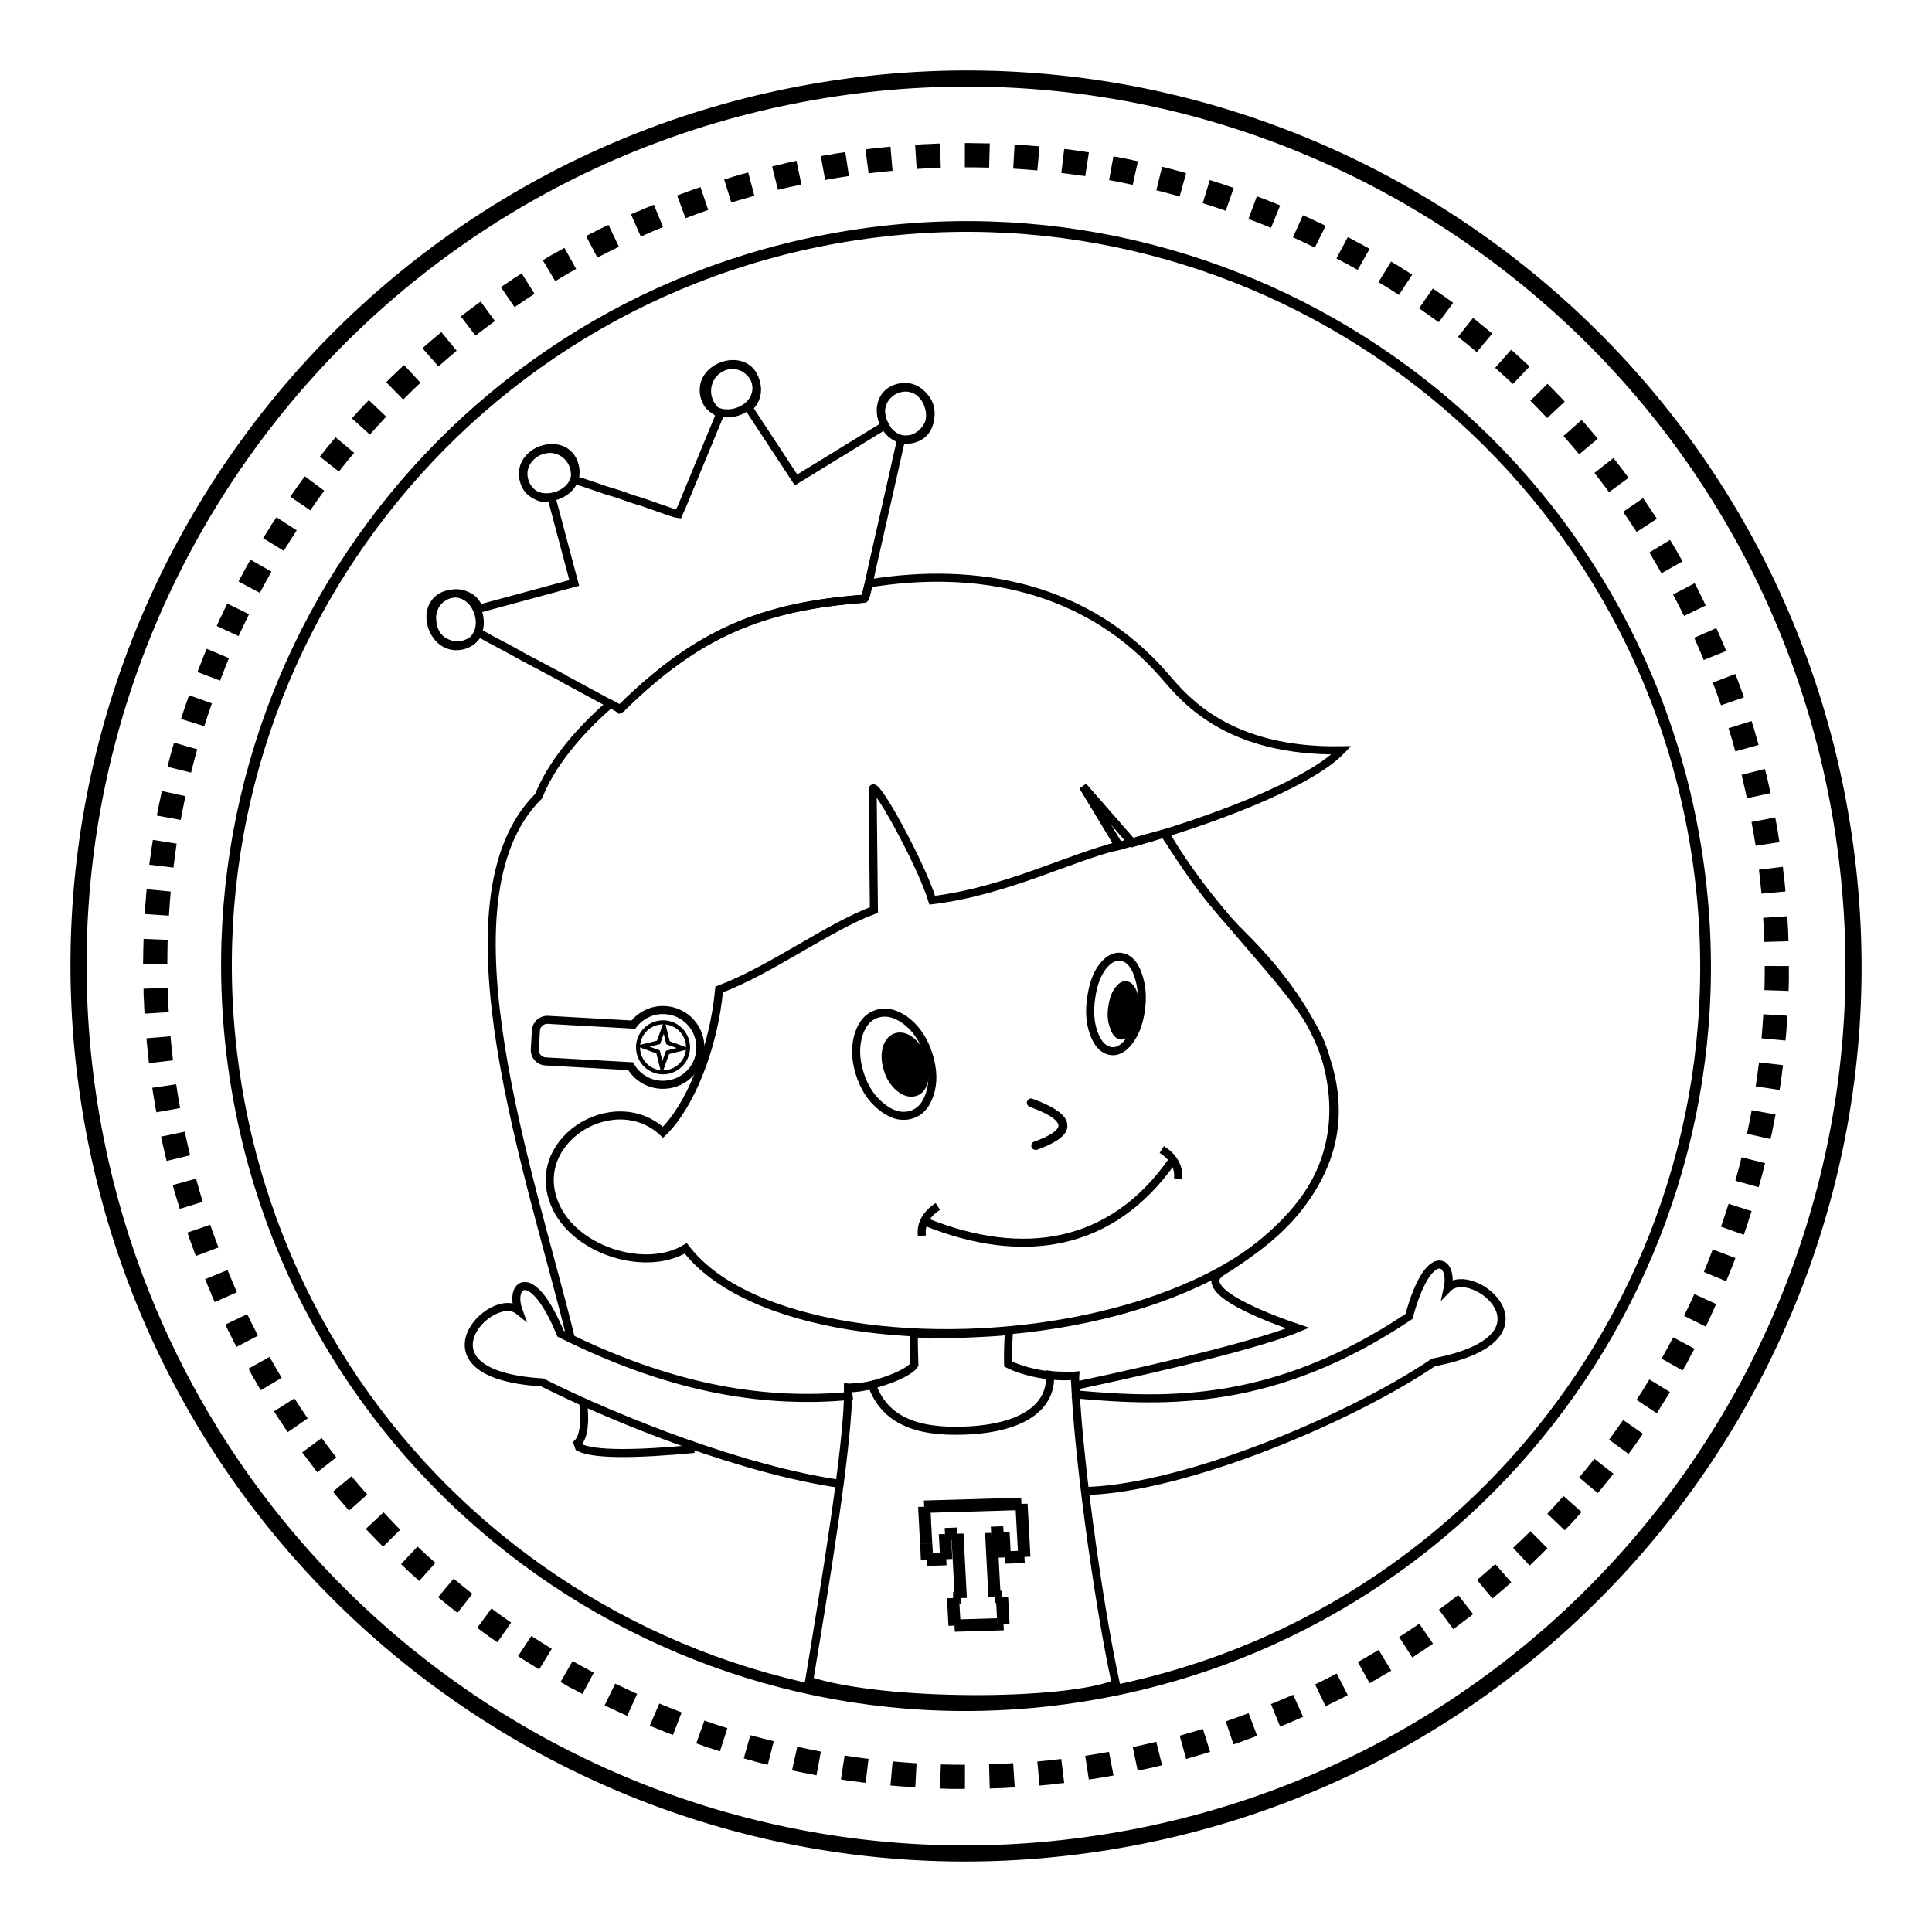 <?xml version="1.0" encoding="utf-8"?>
<!-- Generator: Adobe Illustrator 23.0.1, SVG Export Plug-In . SVG Version: 6.00 Build 0)  -->
<svg version="1.1" xmlns="http://www.w3.org/2000/svg" xmlns:xlink="http://www.w3.org/1999/xlink" x="0px" y="0px"
	 viewBox="0 0 360 360" style="enable-background:new 0 0 360 360;" xml:space="preserve">
<style type="text/css">
	.st0{fill:#BCE0E0;}
	.st1{fill:#333333;stroke:#333333;stroke-width:3;stroke-miterlimit:10;}
	.st2{fill:none;stroke:#333333;stroke-width:7.841;stroke-miterlimit:10;}
	.st3{fill-rule:evenodd;clip-rule:evenodd;fill:#333333;stroke:#333333;stroke-miterlimit:10;}
	.st4{fill:none;stroke:#333333;stroke-width:4.682;stroke-miterlimit:10;}
	.st5{fill:none;stroke:#333333;stroke-width:2.436;stroke-miterlimit:10;}
	.st6{fill:#333333;stroke:#333333;stroke-miterlimit:10;}
	.st7{fill:#333333;stroke:#333333;stroke-width:2.436;stroke-miterlimit:10;}
	.st8{stroke:#333333;stroke-miterlimit:10;}
	.st9{fill:none;stroke:#333333;stroke-width:4;stroke-linecap:round;stroke-miterlimit:10;}
	.st10{fill:#FFFFFF;}
	.st11{fill:none;stroke:#FFFFFF;stroke-width:9;stroke-miterlimit:10;}
	.st12{fill-rule:evenodd;clip-rule:evenodd;fill:#FFFFFF;}
	.st13{fill:none;stroke:#FFFFFF;stroke-width:6;stroke-miterlimit:10;}
	.st14{fill:none;stroke:#FFFFFF;stroke-width:5;stroke-miterlimit:10;}
	.st15{fill:none;stroke:#FFFFFF;stroke-width:4;stroke-miterlimit:10;}
	.st16{fill:#A4DBDD;}
	.st17{fill:#837A5C;}
	.st18{fill:none;stroke:#837A5C;stroke-width:7;stroke-miterlimit:10;}
	.st19{fill-rule:evenodd;clip-rule:evenodd;fill:#837A5C;}
	.st20{fill:none;stroke:#837A5C;stroke-width:4;stroke-miterlimit:10;}
	.st21{fill:none;stroke:#837A5C;stroke-width:2.4;stroke-miterlimit:10;}
	.st22{fill-rule:evenodd;clip-rule:evenodd;fill:#BCE0E0;}
	.st23{fill:none;stroke:#FFFFFF;stroke-width:3;stroke-miterlimit:10;}
	.st24{fill:none;stroke:#FFFFFF;stroke-width:2;stroke-miterlimit:10;}
	.st25{fill:none;stroke:#FFFFFF;stroke-width:1.5;stroke-miterlimit:10;}
	.st26{fill:none;stroke:#FFFFFF;stroke-width:0.75;stroke-miterlimit:10;}
	.st27{fill:none;stroke:#000000;stroke-width:4;stroke-miterlimit:10;}
	.st28{fill-rule:evenodd;clip-rule:evenodd;}
	.st29{fill:none;stroke:#000000;stroke-width:2.7;stroke-miterlimit:10;}
	.st30{fill:none;stroke:#000000;stroke-width:2;stroke-miterlimit:10;}
	.st31{fill:none;stroke:#000000;stroke-width:0.75;stroke-miterlimit:10;}
	.st32{fill:none;stroke:#837A5C;stroke-width:3;stroke-miterlimit:10;}
	.st33{fill:none;stroke:#837A5C;stroke-width:2;stroke-miterlimit:10;}
	.st34{fill:none;stroke:#837A5C;stroke-width:1.5;stroke-miterlimit:10;}
	.st35{fill:none;stroke:#837A5C;stroke-width:0.75;stroke-miterlimit:10;}
	.st36{display:none;}
	.st37{display:inline;}
	.st38{fill:none;stroke:#837A5C;stroke-width:5;stroke-miterlimit:10;}
	.st39{fill:none;stroke:#837A5C;stroke-width:0.7;stroke-miterlimit:10;}
	.st40{fill:#333333;stroke:#333333;stroke-width:0.5;stroke-miterlimit:10;}
	.st41{fill:none;stroke:#333333;stroke-width:2;stroke-miterlimit:10;}
	.st42{fill-rule:evenodd;clip-rule:evenodd;fill:#333333;}
	.st43{fill:none;stroke:#333333;stroke-width:0.75;stroke-miterlimit:10;}
	.st44{fill:none;stroke:#333333;stroke-width:0.7;stroke-miterlimit:10;}
	.st45{fill:#333333;}
	.st46{fill:none;stroke:#333333;stroke-width:0.6;stroke-miterlimit:10;}
	.st47{fill:#C7DDDC;}
	.st48{fill:none;stroke:#FFFFFF;stroke-width:0.1;stroke-miterlimit:10;}
	.st49{fill:none;stroke:#FFFFFF;stroke-width:0.08;stroke-miterlimit:10;}
	.st50{fill:#FAFFFF;}
	.st51{fill:#333333;stroke:#FFFFFF;stroke-width:0.08;stroke-miterlimit:10;}
	.st52{fill:none;stroke:#FFFFFF;stroke-width:0.08;stroke-linecap:round;stroke-miterlimit:10;}
	.st53{fill:#7ED7D5;}
	.st54{fill:none;stroke:#7ED7D5;stroke-width:0.5;stroke-miterlimit:10;}
	.st55{fill-rule:evenodd;clip-rule:evenodd;fill:#7ED7D5;}
	.st56{fill:none;stroke:#7ED7D5;stroke-width:0.25;stroke-miterlimit:10;}
	.st57{fill:none;stroke:#7ED7D5;stroke-width:0.2;stroke-miterlimit:10;}
	.st58{fill:none;stroke:#7ED7D5;stroke-width:0.1;stroke-miterlimit:10;}
	.st59{fill:none;stroke:#7ED7D5;stroke-width:0.2;stroke-linecap:round;stroke-miterlimit:10;}
	.st60{fill:#47C2C0;}
	.st61{fill:none;stroke:#FFFFFF;stroke-width:0.5;stroke-miterlimit:10;}
	.st62{fill:none;stroke:#FFFFFF;stroke-width:0.25;stroke-miterlimit:10;}
	.st63{fill:none;stroke:#FFFFFF;stroke-width:0.2;stroke-miterlimit:10;}
	.st64{fill:none;stroke:#FFFFFF;stroke-width:0.2;stroke-linecap:round;stroke-miterlimit:10;}
	.st65{fill:none;stroke:#FFFFFF;stroke-width:0.6;stroke-miterlimit:10;}
	.st66{fill:none;stroke:#FFFFFF;stroke-width:0.3;stroke-miterlimit:10;}
	.st67{fill:none;stroke:#FFFFFF;stroke-width:0.07;stroke-miterlimit:10;}
	.st68{fill:#BCE0E0;stroke:#FFFFFF;stroke-width:0.09;stroke-miterlimit:10;}
	.st69{fill:none;stroke:#FFFFFF;stroke-width:0.3;stroke-linecap:round;stroke-miterlimit:10;}
	.st70{fill:none;stroke:#837A5C;stroke-width:0.6;stroke-miterlimit:10;}
	.st71{fill:none;stroke:#837A5C;stroke-width:0.3;stroke-miterlimit:10;}
	.st72{fill:none;stroke:#837A5C;stroke-width:0.07;stroke-miterlimit:10;}
	.st73{fill:#837A5C;stroke:#837A5C;stroke-width:0.09;stroke-miterlimit:10;}
	.st74{fill:none;stroke:#837A5C;stroke-width:0.2;stroke-miterlimit:10;}
	.st75{fill:none;stroke:#837A5C;stroke-width:0.3;stroke-linecap:round;stroke-miterlimit:10;}
	.st76{fill:none;stroke:#837A5C;stroke-width:2.5;stroke-miterlimit:10;}
	.st77{fill:none;stroke:#837A5C;stroke-miterlimit:10;}
	.st78{fill:none;stroke:#837A5C;stroke-width:1.5;stroke-linecap:round;stroke-miterlimit:10;}
	.st79{fill:#FFFFFF;stroke:#FFFFFF;stroke-width:0.75;stroke-miterlimit:10;}
	.st80{fill:none;stroke:#FFFFFF;stroke-width:2.5;stroke-miterlimit:10;}
	.st81{fill:#FFFFFF;stroke:#FFFFFF;stroke-width:0.5;stroke-miterlimit:10;}
	.st82{fill:none;stroke:#000000;stroke-width:3;stroke-miterlimit:10;}
	.st83{fill:none;stroke:#000000;stroke-width:1.5;stroke-miterlimit:10;}
	.st84{fill:#837A5C;stroke:#837A5C;stroke-miterlimit:10;}
	.st85{stroke:#000000;stroke-width:0.9;stroke-miterlimit:10;}
	.st86{fill:none;stroke:#000000;stroke-width:1.8;stroke-linecap:round;stroke-miterlimit:10;}
	.st87{fill:#837A5C;stroke:#837A5C;stroke-width:0.9;stroke-miterlimit:10;}
	.st88{fill:none;stroke:#837A5C;stroke-width:1.8;stroke-linecap:round;stroke-miterlimit:10;}
	.st89{fill:#837A5C;stroke:#837A5C;stroke-width:2;stroke-miterlimit:10;}
	.st90{fill:none;stroke:#837A5C;stroke-width:1.1;stroke-miterlimit:10;}
	.st91{fill:none;stroke:#837A5C;stroke-width:0.5;stroke-miterlimit:10;}
	.st92{fill:#837A5C;stroke:#837A5C;stroke-width:0.5;stroke-miterlimit:10;}
	.st93{fill:#A2DEDF;}
	.st94{fill:none;stroke:#A2DEDF;stroke-width:0.5;stroke-miterlimit:10;}
	.st95{fill-rule:evenodd;clip-rule:evenodd;fill:#A2DEDF;}
	.st96{fill:none;stroke:#A2DEDF;stroke-width:0.1;stroke-miterlimit:10;}
	.st97{fill:#80B8C8;}
	.st98{fill:#FFFFFF;stroke:#FFFFFF;stroke-width:3;stroke-miterlimit:10;}
	.st99{display:inline;fill:none;stroke:#FFFFFF;stroke-width:7.841;stroke-miterlimit:10;}
	.st100{display:inline;fill-rule:evenodd;clip-rule:evenodd;fill:#FFFFFF;stroke:#FFFFFF;stroke-miterlimit:10;}
	.st101{display:inline;fill:none;stroke:#FFFFFF;stroke-width:4.682;stroke-miterlimit:10;}
	.st102{display:inline;fill:none;stroke:#FFFFFF;stroke-width:2.436;stroke-miterlimit:10;}
	.st103{display:inline;fill:#FFFFFF;stroke:#FFFFFF;stroke-miterlimit:10;}
	.st104{display:inline;stroke:#FFFFFF;stroke-width:2.436;stroke-miterlimit:10;}
	.st105{display:inline;fill:#FFFFFF;stroke:#FFFFFF;stroke-width:2.436;stroke-miterlimit:10;}
	.st106{display:inline;fill:none;stroke:#FFFFFF;stroke-width:4;stroke-linecap:round;stroke-miterlimit:10;}
</style>
<g id="Layer_1">
	<g>
		<g>
			<path class="st82" d="M155.75,16.44C65.41,29.85,3.05,113.93,16.44,204.27c13.42,90.34,97.49,152.7,187.84,139.28
				c90.34-13.39,152.7-97.49,139.28-187.81C330.17,65.41,246.06,3.05,155.75,16.44L155.75,16.44z"/>
			<g>
				<path class="st28" d="M152.94,29.09l0.65-0.12l0.98-0.15l0.98-0.18l0.98-0.15l0.98-0.15l0.68,4.46
					c-1.51,0.21-2.98,0.47-4.43,0.74L152.94,29.09z"/>
				<path class="st28" d="M143.87,31.01l0.15-0.03l0.95-0.24l0.95-0.21l0.95-0.24l0.98-0.21l0.56-0.12l0.92,4.43
					c-1.48,0.3-2.93,0.62-4.37,0.98L143.87,31.01z"/>
				<path class="st28" d="M134.94,33.43l0.65-0.18l0.92-0.3l0.95-0.27l0.92-0.27l0.95-0.24l0.09-0.03l1.15,4.34
					c-1.45,0.41-2.9,0.83-4.31,1.24L134.94,33.43z"/>
				<path class="st28" d="M126.17,36.42l0.35-0.12l0.89-0.33l0.89-0.33l0.92-0.33l0.89-0.3l0.41-0.15l1.45,4.26
					c-1.42,0.5-2.84,1-4.23,1.54L126.17,36.42z"/>
				<path class="st28" d="M117.57,39.93l0.15-0.06l0.86-0.38l0.89-0.35l0.86-0.38l0.89-0.35l0.62-0.27l1.71,4.17
					c-1.39,0.56-2.78,1.15-4.14,1.77L117.57,39.93z"/>
				<path class="st28" d="M109.2,43.98L109.2,43.98l0.86-0.44l0.83-0.41l0.83-0.44l0.86-0.41l0.8-0.38l1.95,4.08
					c-1.36,0.65-2.69,1.33-4.02,2.01L109.2,43.98z"/>
				<path class="st28" d="M101.14,48.5l0.71-0.44l0.8-0.47l0.83-0.47l0.8-0.44l0.83-0.47l0.06-0.03l2.19,3.93
					c-1.33,0.74-2.63,1.51-3.9,2.28L101.14,48.5z"/>
				<path class="st28" d="M93.33,53.5l0.65-0.44l0.77-0.5l0.77-0.53l0.77-0.5l0.8-0.5l0.12-0.09l2.39,3.81
					c-1.24,0.8-2.48,1.65-3.72,2.48L93.33,53.5z"/>
				<path class="st28" d="M85.86,58.96l0.59-0.44l0.74-0.56l0.74-0.56l0.74-0.56l0.77-0.56l0.12-0.09l2.66,3.63
					c-1.21,0.89-2.42,1.8-3.61,2.72L85.86,58.96z"/>
				<path class="st28" d="M78.73,64.9l0.56-0.53l0.71-0.59l0.71-0.62l0.71-0.59l0.71-0.59l0.12-0.09l2.84,3.46
					c-1.15,0.98-2.28,1.95-3.4,2.93L78.73,64.9z"/>
				<path class="st28" d="M71.97,71.23l0.56-0.59l0.68-0.65l0.65-0.62l0.68-0.65l0.65-0.62l0.09-0.09l3.07,3.31
					c-1.09,1.03-2.16,2.07-3.22,3.13L71.97,71.23z"/>
				<path class="st28" d="M65.58,77.97l0.59-0.68l0.62-0.68l0.62-0.68l0.62-0.65l0.65-0.68l0.03-0.06l3.25,3.1
					c-1.03,1.09-2.04,2.22-3.04,3.34L65.58,77.97z"/>
				<path class="st28" d="M59.61,85.09l0.03-0.06l0.59-0.71l0.56-0.74l0.59-0.71l0.59-0.71l0.56-0.68l3.46,2.9
					c-0.98,1.15-1.92,2.31-2.84,3.49L59.61,85.09z"/>
				<path class="st28" d="M54.09,92.54l0.09-0.12l0.53-0.77l0.53-0.74l0.53-0.74l0.53-0.74l0.5-0.68l3.61,2.69
					c-0.89,1.21-1.74,2.42-2.6,3.66L54.09,92.54z"/>
				<path class="st28" d="M49.03,100.28l0.12-0.18l0.47-0.77l0.5-0.77l0.47-0.8L51.1,97l0.41-0.62l3.78,2.45
					c-0.83,1.27-1.63,2.54-2.42,3.81L49.03,100.28z"/>
				<path class="st28" d="M44.45,108.35l0.12-0.24l0.44-0.8l0.44-0.83l0.44-0.8l0.44-0.8l0.35-0.59l3.9,2.22
					c-0.74,1.3-1.45,2.63-2.16,3.96L44.45,108.35z"/>
				<path class="st28" d="M40.38,116.65l0.12-0.27l0.38-0.86l0.41-0.83l0.38-0.83l0.41-0.83l0.27-0.56l4.05,1.98
					c-0.68,1.36-1.3,2.72-1.95,4.08L40.38,116.65z"/>
				<path class="st28" d="M36.8,125.22l0.12-0.33l0.33-0.86l0.35-0.86l0.33-0.86l0.35-0.86l0.24-0.56l4.14,1.74
					c-0.56,1.39-1.12,2.78-1.65,4.2L36.8,125.22z"/>
				<path class="st28" d="M33.73,133.97l0.12-0.33l0.27-0.89l0.3-0.89l0.3-0.86l0.3-0.89l0.21-0.56l4.26,1.51
					c-0.5,1.42-0.98,2.84-1.42,4.26L33.73,133.97z"/>
				<path class="st28" d="M31.21,142.89l0.06-0.3l0.24-0.89l0.24-0.92l0.24-0.89l0.27-0.92l0.15-0.59l4.34,1.24
					c-0.41,1.45-0.8,2.9-1.15,4.34L31.21,142.89z"/>
				<path class="st28" d="M29.23,151.97l0.03-0.21l0.18-0.92l0.18-0.92l0.21-0.92l0.18-0.92l0.15-0.68l4.4,0.95
					c-0.3,1.48-0.62,2.96-0.89,4.43L29.23,151.97z"/>
				<path class="st28" d="M27.82,161.13v-0.06l0.12-0.92l0.15-0.95l0.12-0.95l0.15-0.92l0.12-0.83l4.43,0.71
					c-0.21,1.48-0.41,2.96-0.59,4.46L27.82,161.13z"/>
				<path class="st28" d="M26.96,170.32l0.06-0.74l0.06-0.95l0.09-0.95l0.06-0.95l0.09-0.95v-0.09l4.49,0.44
					c-0.12,1.48-0.24,2.98-0.33,4.49L26.96,170.32z"/>
				<path class="st28" d="M26.66,179.6v-0.44l0.03-0.95v-0.98l0.03-0.95l0.03-0.98v-0.35l4.49,0.18c-0.03,1.48-0.06,2.98-0.06,4.49
					L26.66,179.6z"/>
				<path class="st28" d="M26.93,188.88v-0.03l-0.06-0.98l-0.03-0.98l-0.06-0.98l-0.03-0.98v-0.71l4.49-0.12
					c0.03,1.51,0.12,3.01,0.21,4.49L26.93,188.88z"/>
				<path class="st28" d="M27.76,198.1l-0.06-0.5l-0.09-0.98l-0.12-0.98l-0.09-0.98l-0.09-0.98l-0.03-0.21l4.49-0.38
					c0.12,1.51,0.3,2.98,0.47,4.49L27.76,198.1z"/>
				<path class="st28" d="M29.15,207.26l-0.18-0.86l-0.15-0.98l-0.18-0.98l-0.15-0.98l-0.12-0.77l4.46-0.65
					c0.21,1.48,0.47,2.96,0.74,4.43L29.15,207.26z"/>
				<path class="st28" d="M31.04,216.33l-0.06-0.33l-0.24-0.95l-0.21-0.95l-0.24-0.98l-0.21-0.95l-0.06-0.38l4.4-0.92
					c0.33,1.48,0.65,2.93,1,4.4L31.04,216.33z"/>
				<path class="st28" d="M33.49,225.26l-0.24-0.83l-0.3-0.95l-0.27-0.92l-0.27-0.92l-0.21-0.83l4.34-1.18
					c0.38,1.45,0.8,2.9,1.24,4.31L33.49,225.26z"/>
				<path class="st28" d="M36.5,234.03l-0.21-0.53l-0.33-0.89l-0.33-0.92l-0.33-0.89l-0.3-0.92l-0.09-0.21l4.26-1.45
					c0.5,1.42,1,2.84,1.54,4.23L36.5,234.03z"/>
				<path class="st28" d="M40.02,242.63l-0.15-0.33l-0.38-0.86l-0.35-0.89l-0.38-0.86l-0.35-0.89l-0.21-0.44l4.2-1.71
					c0.56,1.39,1.15,2.78,1.74,4.14L40.02,242.63z"/>
				<path class="st28" d="M44.07,250.97l-0.09-0.18l-0.44-0.83l-0.41-0.83l-0.44-0.86l-0.41-0.83l-0.3-0.62l4.08-1.95
					c0.65,1.36,1.33,2.69,2.01,4.02L44.07,250.97z"/>
				<path class="st28" d="M48.59,259.06l-0.03-0.09l-0.5-0.8l-0.47-0.83l-0.47-0.8l-0.44-0.8l-0.38-0.71l3.93-2.19
					c0.74,1.3,1.48,2.6,2.25,3.9L48.59,259.06z"/>
				<path class="st28" d="M53.61,266.87l-0.03-0.06l-0.53-0.77l-0.5-0.77l-0.53-0.77l-0.5-0.8l-0.47-0.71l3.81-2.42
					c0.8,1.27,1.63,2.51,2.48,3.72L53.61,266.87z"/>
				<path class="st28" d="M59.11,274.34l-0.03-0.06l-0.56-0.74l-0.56-0.74l-0.56-0.74l-0.56-0.74l-0.53-0.68l3.63-2.69
					c0.89,1.21,1.8,2.42,2.72,3.61L59.11,274.34z"/>
				<path class="st28" d="M65.05,281.47l-0.06-0.06l-0.62-0.71l-0.59-0.68l-0.62-0.71l-0.59-0.71l-0.53-0.65l3.46-2.87
					c0.95,1.15,1.92,2.28,2.93,3.4L65.05,281.47z"/>
				<path class="st28" d="M71.38,288.2l-0.09-0.09l-0.65-0.65l-0.65-0.65l-0.62-0.68l-0.65-0.65l-0.56-0.59l3.31-3.1
					c1,1.09,2.07,2.19,3.1,3.25L71.38,288.2z"/>
				<path class="st28" d="M78.11,294.59L78,294.44l-0.71-0.59l-0.68-0.62l-0.68-0.62l-0.65-0.65l-0.56-0.5l3.07-3.28
					c1.09,1.03,2.22,2.04,3.34,3.04L78.11,294.59z"/>
				<path class="st28" d="M85.24,300.53l-0.21-0.18l-0.71-0.56l-0.74-0.59l-0.71-0.56l-0.71-0.59l-0.53-0.44l2.9-3.46
					c1.15,0.98,2.33,1.92,3.49,2.84L85.24,300.53z"/>
				<path class="st28" d="M92.68,306.02l-0.27-0.18l-0.77-0.53l-0.74-0.53l-0.74-0.53l-0.74-0.56l-0.5-0.35l2.66-3.63
					c1.21,0.92,2.45,1.77,3.66,2.63L92.68,306.02z"/>
				<path class="st28" d="M100.46,311.08l-0.35-0.21l-0.77-0.5l-0.77-0.47l-0.8-0.5L97,308.92l-0.47-0.33l2.48-3.75
					c1.24,0.8,2.51,1.6,3.81,2.39L100.46,311.08z"/>
				<path class="st28" d="M108.52,315.66l-0.41-0.24l-0.8-0.44l-0.83-0.41l-0.8-0.44l-0.8-0.47l-0.44-0.24l2.25-3.9
					c1.3,0.74,2.63,1.45,3.96,2.16L108.52,315.66z"/>
				<path class="st28" d="M116.86,319.74l-0.47-0.24l-0.86-0.38l-0.83-0.38l-0.83-0.38l-0.83-0.41l-0.38-0.18l1.98-4.05
					c1.36,0.65,2.72,1.3,4.08,1.92L116.86,319.74z"/>
				<path class="st28" d="M125.4,323.28l-0.5-0.18l-0.86-0.33l-0.86-0.35l-0.86-0.35l-0.86-0.35l-0.38-0.15l1.77-4.14
					c1.36,0.56,2.78,1.12,4.17,1.65L125.4,323.28z"/>
				<path class="st28" d="M134.15,326.33l-0.5-0.15l-0.89-0.3l-0.89-0.27l-0.86-0.3l-0.89-0.33l-0.38-0.12l1.51-4.26
					c1.42,0.5,2.84,0.98,4.29,1.42L134.15,326.33z"/>
				<path class="st28" d="M143.07,328.84l-0.47-0.12l-0.89-0.21l-0.92-0.24l-0.89-0.27l-0.92-0.24l-0.38-0.12l1.21-4.31
					c1.45,0.38,2.9,0.77,4.37,1.12L143.07,328.84z"/>
				<path class="st28" d="M152.14,330.82l-0.38-0.09l-0.92-0.18l-0.92-0.18l-0.92-0.18l-0.92-0.21l-0.5-0.09l0.98-4.4
					c1.48,0.3,2.93,0.62,4.4,0.89L152.14,330.82z"/>
				<path class="st28" d="M161.3,332.21l-0.24-0.03l-0.92-0.12l-0.95-0.12l-0.95-0.12l-0.92-0.15l-0.62-0.09l0.68-4.46
					c1.48,0.24,2.98,0.44,4.46,0.62L161.3,332.21z"/>
				<path class="st28" d="M170.55,333.06h-0.03l-0.95-0.06l-0.95-0.09l-0.95-0.06l-0.95-0.09l-0.8-0.06l0.41-4.49
					c1.48,0.15,2.98,0.24,4.46,0.35L170.55,333.06z"/>
				<path class="st28" d="M179.8,333.33h-0.65h-0.95h-0.98l-0.95-0.03l-0.98-0.03h-0.15l0.18-4.49c1.48,0.03,2.98,0.06,4.49,0.06
					L179.8,333.33z"/>
				<path class="st28" d="M189.08,333.06h-0.24l-0.98,0.06l-0.98,0.06l-0.98,0.03l-0.98,0.03l-0.5,0.03l-0.12-4.52
					c1.51-0.03,2.98-0.12,4.49-0.21L189.08,333.06z"/>
				<path class="st28" d="M198.3,332.24l-0.71,0.06l-0.98,0.12l-0.98,0.12l-0.98,0.09l-0.95,0.09l-0.41-4.49
					c1.48-0.12,2.98-0.3,4.46-0.47L198.3,332.24z"/>
				<path class="st28" d="M207.49,330.85h-0.12l-0.98,0.18l-0.98,0.18l-0.98,0.15l-0.98,0.15l-0.56,0.09l-0.68-4.43
					c1.51-0.24,2.98-0.47,4.43-0.74L207.49,330.85z"/>
				<path class="st28" d="M216.54,328.93l-0.53,0.12l-0.95,0.24l-0.95,0.21l-0.98,0.21l-0.95,0.21l-0.18,0.06l-0.92-4.43
					c1.48-0.33,2.93-0.65,4.37-1L216.54,328.93z"/>
				<path class="st28" d="M225.49,326.44l-0.15,0.03l-0.92,0.3l-0.95,0.27l-0.92,0.27l-0.92,0.27l-0.62,0.18l-1.18-4.34
					c1.45-0.41,2.87-0.83,4.31-1.27L225.49,326.44z"/>
				<path class="st28" d="M234.24,323.43l-0.74,0.3l-0.89,0.33l-0.92,0.33l-0.89,0.33l-0.92,0.3l-0.03,0.03l-1.45-4.29
					c1.45-0.5,2.84-1,4.26-1.54L234.24,323.43z"/>
				<path class="st28" d="M242.81,319.91l-0.5,0.21l-0.86,0.38l-0.89,0.38l-0.86,0.38l-0.89,0.35l-0.27,0.12l-1.71-4.2
					c1.39-0.56,2.78-1.15,4.14-1.74L242.81,319.91z"/>
				<path class="st28" d="M251.14,315.86l-0.35,0.18l-0.83,0.44l-0.83,0.41l-0.86,0.41l-0.83,0.41l-0.44,0.21l-1.95-4.05
					c1.36-0.65,2.69-1.33,4.02-2.04L251.14,315.86z"/>
				<path class="st28" d="M259.24,311.31l-0.27,0.15l-0.8,0.47l-0.83,0.47l-0.8,0.47l-0.8,0.47l-0.53,0.3l-2.19-3.93
					c1.3-0.74,2.6-1.51,3.87-2.28L259.24,311.31z"/>
				<path class="st28" d="M267.01,306.26l-0.21,0.18l-0.77,0.5l-0.77,0.53l-0.77,0.5l-0.8,0.53l-0.53,0.35l-2.45-3.81
					c1.27-0.8,2.51-1.65,3.75-2.48L267.01,306.26z"/>
				<path class="st28" d="M274.49,300.76l-0.21,0.18l-0.74,0.56l-0.74,0.56l-0.74,0.56l-0.74,0.56l-0.53,0.38l-2.66-3.63
					c1.21-0.89,2.39-1.77,3.58-2.72L274.49,300.76z"/>
				<path class="st28" d="M281.61,294.85l-0.21,0.18l-0.71,0.62l-0.68,0.59l-0.71,0.59l-0.71,0.62l-0.5,0.41l-2.87-3.46
					c1.15-0.98,2.28-1.95,3.4-2.96L281.61,294.85z"/>
				<path class="st28" d="M288.35,288.5l-0.24,0.21l-0.65,0.65l-0.65,0.65l-0.68,0.65l-0.65,0.62l-0.44,0.44l-3.1-3.31
					c1.09-1,2.19-2.07,3.25-3.1L288.35,288.5z"/>
				<path class="st28" d="M294.7,281.73l-0.27,0.3l-0.59,0.68l-0.62,0.68l-0.62,0.68l-0.65,0.68l-0.38,0.41l-3.25-3.1
					c1.03-1.09,2.04-2.19,3.01-3.31L294.7,281.73z"/>
				<path class="st28" d="M300.64,274.61l-0.3,0.38l-0.56,0.71l-0.59,0.71l-0.56,0.71l-0.59,0.71l-0.33,0.38l-3.46-2.9
					c0.98-1.15,1.92-2.31,2.84-3.49L300.64,274.61z"/>
				<path class="st28" d="M306.14,267.16l-0.3,0.44l-0.53,0.74l-0.53,0.77l-0.53,0.74l-0.56,0.74l-0.24,0.33l-3.63-2.66
					c0.92-1.21,1.77-2.45,2.63-3.66L306.14,267.16z"/>
				<path class="st28" d="M311.17,259.39l-0.3,0.5l-0.5,0.8l-0.47,0.77l-0.5,0.77l-0.47,0.8l-0.21,0.3l-3.78-2.48
					c0.83-1.24,1.63-2.51,2.39-3.81L311.17,259.39z"/>
				<path class="st28" d="M315.75,251.32l-0.33,0.59l-0.44,0.8l-0.41,0.83l-0.44,0.8l-0.47,0.8l-0.12,0.24l-3.93-2.22
					c0.74-1.3,1.45-2.63,2.16-3.96L315.75,251.32z"/>
				<path class="st28" d="M319.79,242.99l-0.3,0.65l-0.38,0.83l-0.38,0.86l-0.38,0.83l-0.41,0.83l-0.09,0.21l-4.05-2.01
					c0.65-1.33,1.3-2.69,1.92-4.05L319.79,242.99z"/>
				<path class="st28" d="M323.37,234.42l-0.27,0.71l-0.33,0.86l-0.35,0.86l-0.35,0.86l-0.35,0.86l-0.06,0.18l-4.17-1.74
					c0.59-1.39,1.12-2.78,1.65-4.2L323.37,234.42z"/>
				<path class="st28" d="M326.38,225.67l-0.21,0.68l-0.3,0.89l-0.27,0.89l-0.3,0.89L325,229.9l-0.06,0.18l-4.26-1.51
					c0.5-1.42,0.98-2.84,1.42-4.26L326.38,225.67z"/>
				<path class="st28" d="M328.9,216.74l-0.18,0.65l-0.21,0.92l-0.24,0.89l-0.27,0.92l-0.24,0.89l-0.06,0.21l-4.34-1.21
					c0.41-1.45,0.8-2.9,1.15-4.37L328.9,216.74z"/>
				<path class="st28" d="M330.85,207.67l-0.12,0.59l-0.18,0.92l-0.18,0.92l-0.18,0.92l-0.21,0.92l-0.06,0.3l-4.4-0.98
					c0.33-1.48,0.62-2.93,0.89-4.4L330.85,207.67z"/>
				<path class="st28" d="M332.24,198.48l-0.06,0.44l-0.12,0.95l-0.12,0.95l-0.12,0.92l-0.15,0.95l-0.06,0.41l-4.46-0.68
					c0.24-1.48,0.41-2.98,0.62-4.46L332.24,198.48z"/>
				<path class="st28" d="M333.06,189.26v0.21l-0.06,0.95l-0.09,0.98l-0.06,0.95l-0.09,0.95l-0.06,0.59l-4.46-0.41
					c0.12-1.48,0.24-2.98,0.33-4.49L333.06,189.26z"/>
				<path class="st28" d="M333.33,180.01v0.86v0.95v0.98l-0.03,0.95l-0.03,0.89l-4.49-0.15c0.03-1.48,0.06-2.98,0.06-4.49
					L333.33,180.01z"/>
				<path class="st28" d="M333.03,170.73l0.03,0.44l0.06,0.98l0.06,0.98l0.03,0.98l0.03,0.95l0.03,0.33l-4.52,0.12
					c-0.03-1.51-0.12-2.98-0.21-4.49L333.03,170.73z"/>
				<path class="st28" d="M332.21,161.51l0.09,0.89l0.12,0.98l0.12,0.98l0.09,0.98l0.06,0.77l-4.46,0.41
					c-0.15-1.48-0.3-2.98-0.47-4.46L332.21,161.51z"/>
				<path class="st28" d="M330.79,152.32l0.06,0.3l0.18,0.98l0.18,0.98l0.15,0.98l0.15,0.98l0.06,0.38l-4.43,0.68
					c-0.24-1.51-0.5-2.98-0.77-4.43L330.79,152.32z"/>
				<path class="st28" d="M328.87,143.28l0.18,0.74l0.24,0.95l0.21,0.95l0.21,0.95l0.21,0.92l-4.4,0.95c-0.33-1.45-0.65-2.93-1-4.37
					L328.87,143.28z"/>
				<path class="st28" d="M326.38,134.35l0.09,0.33l0.3,0.92l0.27,0.92l0.27,0.95l0.27,0.92l0.12,0.41l-4.34,1.21
					c-0.38-1.45-0.83-2.9-1.27-4.31L326.38,134.35z"/>
				<path class="st28" d="M323.37,125.58v0.03l0.35,0.92l0.33,0.89l0.33,0.89l0.33,0.92l0.24,0.71l-4.26,1.48
					c-0.5-1.42-1-2.84-1.54-4.23L323.37,125.58z"/>
				<path class="st28" d="M319.82,117.03l0.3,0.68l0.38,0.86l0.38,0.89l0.38,0.86l0.35,0.89l0.03,0.09l-4.17,1.68
					c-0.59-1.39-1.15-2.78-1.77-4.14L319.82,117.03z"/>
				<path class="st28" d="M315.78,108.67l0.27,0.53l0.44,0.86l0.41,0.83l0.41,0.83l0.41,0.86l0.12,0.24l-4.05,1.95
					c-0.65-1.33-1.33-2.66-2.04-3.99L315.78,108.67z"/>
				<path class="st28" d="M311.19,100.6l0.27,0.44l0.47,0.8l0.47,0.8l0.47,0.83l0.47,0.8l0.18,0.33l-3.93,2.22
					c-0.74-1.3-1.48-2.6-2.25-3.87L311.19,100.6z"/>
				<path class="st28" d="M306.17,92.83l0.27,0.38l0.5,0.77l0.53,0.77l0.5,0.77l0.53,0.77l0.24,0.38l-3.78,2.45
					c-0.83-1.27-1.65-2.51-2.51-3.75L306.17,92.83z"/>
				<path class="st28" d="M300.64,85.35l0.3,0.38l0.56,0.71l0.56,0.74l0.56,0.74l0.56,0.74l0.27,0.38l-3.63,2.66
					c-0.89-1.21-1.8-2.39-2.72-3.58L300.64,85.35z"/>
				<path class="st28" d="M294.7,78.26l0.33,0.35l0.62,0.68l0.59,0.71l0.59,0.71l0.62,0.71l0.27,0.33l-3.46,2.9
					c-0.95-1.15-1.95-2.28-2.93-3.4L294.7,78.26z"/>
				<path class="st28" d="M288.35,71.52l0.35,0.35l0.65,0.65l0.65,0.68l0.65,0.65l0.62,0.68l0.3,0.3l-3.28,3.07
					c-1.03-1.09-2.07-2.16-3.13-3.22L288.35,71.52z"/>
				<path class="st28" d="M281.58,65.17l0.44,0.38l0.68,0.62l0.68,0.62l0.68,0.62l0.68,0.62l0.27,0.27l-3.1,3.25
					c-1.09-1-2.19-2.01-3.31-3.01L281.58,65.17z"/>
				<path class="st28" d="M274.46,59.26l0.53,0.38l0.71,0.59l0.71,0.56l0.71,0.59l0.71,0.59l0.24,0.18l-2.9,3.46
					c-1.15-0.98-2.31-1.92-3.49-2.84L274.46,59.26z"/>
				<path class="st28" d="M266.98,53.76l0.62,0.41l0.74,0.53l0.77,0.53l0.74,0.53l0.74,0.53l0.18,0.15l-2.69,3.61
					c-1.21-0.89-2.42-1.74-3.66-2.6L266.98,53.76z"/>
				<path class="st28" d="M259.21,48.74l0.68,0.41l0.8,0.47l0.77,0.5l0.77,0.47l0.8,0.5l0.12,0.09l-2.48,3.78
					c-1.24-0.83-2.51-1.63-3.81-2.39L259.21,48.74z"/>
				<path class="st28" d="M251.14,44.19l0.77,0.38l0.8,0.44l0.83,0.44l0.8,0.44l0.8,0.44l0.06,0.06l-2.22,3.9
					c-1.3-0.74-2.63-1.45-3.96-2.13L251.14,44.19z"/>
				<path class="st28" d="M242.78,40.11L242.78,40.11l0.86,0.38l0.83,0.38l0.86,0.41l0.83,0.38l0.83,0.41h0.03L245,46.14
					c-1.33-0.65-2.69-1.3-4.08-1.92L242.78,40.11z"/>
				<path class="st28" d="M234.21,36.56l0.03,0.03l0.89,0.33l0.86,0.33l0.86,0.35l0.86,0.33l0.83,0.35l-1.71,4.17
					c-1.39-0.59-2.81-1.12-4.2-1.65L234.21,36.56z"/>
				<path class="st28" d="M225.43,33.55h0.03l0.89,0.3l0.89,0.27l0.89,0.3l0.89,0.3l0.86,0.3l-1.48,4.26
					c-1.42-0.5-2.84-0.98-4.29-1.42L225.43,33.55z"/>
				<path class="st28" d="M216.54,31.07l0.86,0.21l0.92,0.24l0.89,0.24l0.92,0.24l0.89,0.27l-1.21,4.34
					c-1.45-0.41-2.9-0.8-4.34-1.15L216.54,31.07z"/>
				<path class="st28" d="M207.47,29.15l0.8,0.12l0.92,0.18l0.92,0.18l0.92,0.21l0.92,0.18l0.09,0.03l-0.98,4.4
					c-1.45-0.33-2.93-0.62-4.4-0.89L207.47,29.15z"/>
				<path class="st28" d="M198.3,27.76l0.62,0.06l0.95,0.12l0.95,0.15l0.92,0.12l0.95,0.15l0.21,0.03l-0.68,4.43
					c-1.48-0.21-2.96-0.41-4.46-0.59L198.3,27.76z"/>
				<path class="st28" d="M189.05,26.93l0.41,0.03l0.95,0.06l0.98,0.06l0.95,0.09l0.95,0.06l0.41,0.06l-0.41,4.46
					c-1.51-0.12-2.98-0.24-4.49-0.33L189.05,26.93z"/>
				<path class="st28" d="M179.77,26.66h0.12h0.98l0.95,0.03h0.98l0.95,0.03h0.68l-0.12,4.52c-1.51-0.06-3.01-0.06-4.52-0.06V26.66z
					"/>
				<path class="st28" d="M170.52,26.99l0.65-0.06l0.98-0.06l0.98-0.03l0.98-0.06l0.95-0.03h0.12l0.12,4.52
					c-1.48,0.03-2.98,0.12-4.49,0.21L170.52,26.99z"/>
				<path class="st28" d="M161.27,27.84l0.15-0.03l0.98-0.12l0.98-0.09l0.98-0.12l0.98-0.09l0.59-0.06l0.38,4.49
					c-1.48,0.12-2.98,0.3-4.46,0.47L161.27,27.84z"/>
			</g>
			<path class="st30" d="M159.8,43.71C84.5,54.89,32.54,124.95,43.71,200.23s81.24,127.25,156.51,116.08
				c75.27-11.17,127.25-81.24,116.08-156.51C305.14,84.5,235.07,32.54,159.8,43.71L159.8,43.71z"/>
			<g>
				<path class="st83" d="M108.61,260.75c0.47,4.02,0.27,6.86-0.98,8.16c0.09,0.24,0.18,0.5,0.27,0.77
					c2.69,1.42,10.64,1.33,21.46,0.3 M200.25,258.24c19.15-4.05,35.37-8.16,41.58-10.76c-5.14-1.74-19.68-7.09-14.1-10.55
					c34.64-21.46,19.48-47.2,3.61-62.86c-7.83-7.74-12.59-16.31-14.42-18.71c-0.09-0.18-9.31,2.63-9.4,2.48
					c0.33-0.09,0.65-0.18,0.98-0.24l-6.68-11.05l9.19,10.52c18.88-5.38,33.9-11.97,38.95-17.26c-21.01,0.35-29.08-9.37-32.83-13.74
					c-14.48-16.82-35.2-20.63-55.23-17.35c-0.33,1.39-0.65,2.75-0.8,2.84c-19.21,1.42-31.12,6.53-44.98,20.04
					c-0.33,0.35-0.21,0.33-0.65,0.53c-0.3-0.27-1.09-0.65-1.74-0.98c-6.38,5.56-11.11,11.5-13.36,17.2
					c-19.65,19.36-1.06,71.84,6,101.04"/>
				<path class="st83" d="M156.58,276.5c-17.7-2.51-41.23-11.7-55.56-18.91c-24.62-1.51-9.49-17.44-4.4-13.39
					c-1.8-5.05,2.54-8.57,7.83,4.31c22.08,11.02,39.13,12.88,53.67,11.64c-0.06-0.47-0.09-0.95-0.09-1.54
					c2.22,0.47,10.96-2.13,12.35-4.31c-0.06-2.04-0.12-3.72-0.09-5.73c0.83,0.33,17.68-0.23,17.7-0.68
					c-0.08,2.02-0.21,4.2-0.15,6.27c2.72,1.42,8.16,2.66,12.47,2.19c-0.18,1.42,0.44,2.54,0.26,3.49
					c17.11,1.54,37.07,2.13,61.98-14.54c3.61-13.45,8.36-10.52,7.21-5.26c4.55-4.67,21.54,9.22-2.66,13.83
					c-15.99,10.79-46.19,23.23-64.28,23.94"/>
				<path class="st83" d="M158.02,258.59c1.09-0.09,3.01-0.15,4.46-0.53c2.72,7.65,10.25,8.95,18.53,8.45
					c8.36-0.53,14.95-3.63,14.66-10.31c1.39,0.21,3.43,0.12,4.64,0.15c0.27,12.68,4.26,42.14,7.6,57.39
					c-9.46,3.87-43.35,3.96-57.13-0.56C153.38,297.54,158.26,268.34,158.02,258.59L158.02,258.59z"/>
				<path d="M188.37,290.18l-0.24-4.67l-2.28,0.06l0.24,4.67L188.37,290.18z M187.07,286.67l-1.15,0.06l-0.06-1.15l1.12-0.03
					L187.07,286.67z M186.93,284.39l-2.31,0.09l0.15,2.31l2.31-0.12L186.93,284.39z M185.83,285.6l0.06,1.12l-1.12,0.06l-0.09-1.15
					L185.83,285.6z M183.56,285.66l0.62,11.91l2.28-0.06l-0.62-11.91L183.56,285.66z M185.3,296.39l1.09,0.03l0.06,1.09l-1.15,0.03
					V296.39z M185.33,298.69l1.39,0.03l-0.03-2.31l-1.39-0.03L185.33,298.69z M186.72,298.72l-1.09-0.03l-0.06-1.09l1.15-0.03
					V298.72z M185.57,297.6l0.27,5.08l2.28-0.06l-0.27-5.08L185.57,297.6z M185.83,302.68l-0.06-1.15l1.15-0.03l0.06,1.15
					L185.83,302.68z M186.93,301.5l-9.13,0.27l0.12,2.28l9.13-0.27L186.93,301.5z M177.79,301.77l1.15-0.03l0.06,1.12l-1.15,0.06
					L177.79,301.77z M179.01,302.86l-0.3-5.11l-2.25,0.06l0.27,5.14L179.01,302.86z M178.71,297.75l0.09,1.18l-1.21-0.03v-1.12
					L178.71,297.75z M177.59,298.9l1.45,0.03v-2.28l-1.45-0.03V298.9z M177.91,297.81l-0.09-1.18l1.21,0.03v1.12L177.91,297.81z
					 M180.16,297.75l-0.62-12l-2.28,0.06l0.65,12L180.16,297.75z M178.47,286.93l-1.15,0.03l-0.06-1.15l1.15-0.03L178.47,286.93z
					 M178.36,284.63l-2.33,0.09l0.12,2.28l2.33-0.06L178.36,284.63z M177.2,285.81l0.06,1.15l-1.12,0.03l-0.06-1.15L177.2,285.81z
					 M174.93,285.87l0.27,4.7l2.25-0.09l-0.24-4.67L174.93,285.87z M175.19,290.57l-0.06-1.15l1.12-0.03l0.06,1.12L175.19,290.57z
					 M176.26,289.39l-3.58,0.09l0.12,2.31l3.58-0.12L176.26,289.39z M172.68,289.47l1.12-0.03l0.06,1.15l-1.12,0.03L172.68,289.47z
					 M173.86,290.6v-0.33l-2.28,0.09v0.3L173.86,290.6z M173.86,290.27L173.86,290.27l-1.15,0.06L173.86,290.27z M173.86,290.27
					l-0.06-1.12l-2.28,0.06l0.06,1.15L173.86,290.27z M173.81,289.15l-0.06-1.12l-2.28,0.06l0.06,1.12L173.81,289.15z
					 M173.75,288.03l-0.03-0.38l-2.28,0.06l0.03,0.38L173.75,288.03z M173.72,287.64l-0.03-0.44l-2.28,0.09l0.03,0.41L173.72,287.64
					z M173.69,287.2l-0.03-0.47l-2.28,0.06l0.03,0.5L173.69,287.2z M173.66,286.73l-0.03-0.56l-2.25,0.06v0.56L173.66,286.73z
					 M173.63,286.16l-0.03-0.65l-2.28,0.06l0.06,0.65L173.63,286.16z M173.6,285.51l-0.03-0.74l-2.28,0.09l0.03,0.71L173.6,285.51z
					 M173.57,284.77l-0.06-0.8l-2.25,0.06l0.03,0.83L173.57,284.77z M173.51,283.98l-0.03-0.92l-2.28,0.06l0.06,0.92L173.51,283.98z
					 M173.48,283.06l-0.06-1.09l-2.28,0.06l0.06,1.09L173.48,283.06z M173.42,281.97l-0.03-0.53l-2.28,0.06l0.03,0.53L173.42,281.97
					z M173.39,281.44l-0.03-0.71l-2.28,0.06l0.03,0.71L173.39,281.44z M173.36,280.73l0.06,1.15l-1.15,0.03l-0.06-1.15
					L173.36,280.73z M172.27,281.91l18.12-0.53l-0.12-2.31l-18.12,0.53L172.27,281.91z M190.38,281.38l-1.12,0.03l-0.06-1.15
					l1.12-0.03L190.38,281.38z M189.2,280.25l0.53,9.9l2.28-0.09l-0.53-9.87L189.2,280.25z M189.73,290.15l-0.06-1.15l1.15-0.06
					l0.06,1.15L189.73,290.15z M190.83,288.94l-3.63,0.12l0.12,2.31l3.63-0.12L190.83,288.94z M187.19,289.06l1.12-0.03l0.06,1.15
					l-1.12,0.03L187.19,289.06z"/>
				<path class="st83" d="M123.54,210.98c4.94-4.73,9.46-15.57,10.46-26.6c9.78-3.69,20.48-11.73,28.84-14.81l-0.24-22.37
					c-0.03-2.78,9.16,13.98,11.11,20.54c13.74-1.65,26.15-8.16,34.78-10.14l-6.68-11.05l9.19,10.52c2.1-0.59,4.14-1.21,6.12-1.83
					c9.46,16.61,25.77,29.35,29.4,40.28c18.09,54.64-96.02,66.85-118.74,37.09c-7.24,4.4-19.89,0.68-23.97-7.3
					C97.53,212.99,114.26,202.35,123.54,210.98L123.54,210.98z"/>
				<path class="st83" d="M118.01,190.92l-15.93-0.89c-1.15-0.06-2.16,0.83-2.22,1.98l-0.21,3.55c-0.06,1.15,0.83,2.16,1.98,2.22
					l15.87,0.89c1.15,1.98,3.25,3.34,5.7,3.46c3.84,0.18,7.12-2.78,7.3-6.62s-2.78-7.12-6.62-7.3
					C121.53,188.08,119.37,189.17,118.01,190.92L118.01,190.92z"/>
				<path class="st31" d="M123.77,190.5c-2.57-0.12-4.76,1.86-4.88,4.43s1.86,4.76,4.43,4.88c2.57,0.12,4.76-1.86,4.88-4.43
					C128.32,192.81,126.34,190.62,123.77,190.5L123.77,190.5z"/>
				<polygon class="st31" points="123.74,191.36 122.71,194.23 119.75,194.96 122.62,196 123.36,198.95 124.39,196.09 
					127.35,195.35 124.48,194.31 				"/>
				<path d="M197.24,209.68c-0.21-1.06-1.98-2.22-5.38-3.43c-0.18-0.12-0.35-0.24-0.44-0.41c-0.09-0.24-0.12-0.44-0.03-0.62
					c0.09-0.21,0.24-0.38,0.41-0.47c0.21-0.09,0.41-0.09,0.62,0c4.23,1.54,6.38,3.16,6.44,4.76c0.3,1.71-1.6,3.28-5.64,4.73
					c-0.18,0.06-0.38,0.06-0.59-0.06c-0.21-0.06-0.33-0.24-0.41-0.44c-0.09-0.21-0.06-0.41,0.03-0.62c0.09-0.18,0.24-0.33,0.44-0.38
					C195.7,211.63,197.21,210.63,197.24,209.68L197.24,209.68z"/>
				<path class="st83" d="M160.03,192.66c0.71-2.13,1.92-3.4,3.69-3.84c1.77-0.41,3.58,0.15,5.44,1.65
					c1.83,1.54,3.13,3.63,3.93,6.27c0.8,2.66,0.86,5.02,0.15,7.15c-0.71,2.19-1.98,3.49-3.75,3.9s-3.55-0.15-5.38-1.68
					c-1.86-1.51-3.16-3.58-3.96-6.24C159.35,197.21,159.32,194.85,160.03,192.66L160.03,192.66z"/>
				<path d="M166.95,192.48c1.09-0.27,2.25,0.06,3.37,1c1.15,0.98,1.95,2.28,2.45,3.93c0.44,1.63,0.5,3.13,0.06,4.43
					c-0.41,1.36-1.18,2.16-2.28,2.42c-1.12,0.27-2.28-0.06-3.46-1.03c-1.12-0.95-1.98-2.25-2.42-3.87c-0.5-1.63-0.53-3.13-0.09-4.52
					C165.09,193.52,165.86,192.75,166.95,192.48L166.95,192.48z"/>
				<path class="st83" d="M205.49,180.07c1.18-1.48,2.42-2.04,3.72-1.71c1.27,0.33,2.25,1.45,2.87,3.37
					c0.68,1.92,0.86,4.11,0.5,6.53c-0.33,2.42-1.09,4.31-2.22,5.79c-1.15,1.48-2.36,2.07-3.66,1.74c-1.3-0.33-2.25-1.48-2.93-3.4
					c-0.68-1.95-0.8-4.08-0.44-6.47C203.68,183.47,204.36,181.52,205.49,180.07L205.49,180.07z"/>
				<path d="M210.13,182.88c-0.8-0.21-1.57,0.15-2.28,1.09c-0.71,0.89-1.12,2.07-1.33,3.55c-0.24,1.48-0.15,2.84,0.3,3.96
					c0.38,1.24,0.98,1.98,1.77,2.19c0.8,0.18,1.6-0.21,2.31-1.15c0.68-0.86,1.15-2.04,1.36-3.55c0.24-1.48,0.09-2.78-0.35-3.96
					C211.51,183.76,210.92,183.08,210.13,182.88L210.13,182.88z"/>
				<path class="st83" d="M139.55,76.07l8.78,13.36l16.58-10.17c-2.75-4.88,2.87-8.9,6.44-6.15c2.04,1.57,2.42,3.72,1.77,5.64
					c-0.24,0.68-0.95,1.74-1.83,2.33c-1.24,0.86-2.07,0.83-3.4,0.89l-0.83,3.66c-0.18,0.71-0.27,1.21-0.41,1.86l-4.2,18.5
					c-0.12,0.59-1.09,5.41-1.36,5.56c-19.21,1.42-31.12,6.53-44.98,20.04c-0.33,0.35-0.21,0.33-0.65,0.53
					c-0.41-0.35-1.71-0.95-2.36-1.3l-7.71-4.17c-0.18-0.09-0.27-0.15-0.44-0.27l-5.76-3.07c-1.06-0.53-2.22-1.18-3.31-1.8
					c-2.16-1.21-4.46-2.31-6.53-3.55c-0.98,0.86-0.92,1.42-2.66,2.04c-1.09,0.38-2.22,0.27-3.04-0.03
					c-2.04-0.74-3.13-2.39-3.13-4.96c-0.03-0.56,0.24-1.51,0.5-2.01c0.56-1.15,1.83-2.13,3.22-2.36c1.24-0.24,2.04,0.03,2.87,0.41
					c1,0.41,1.57,1.18,2.22,2.36l17.67-4.79l-4.23-15.9c-1.95,0.53-3.96-0.71-4.79-2.45c-1.45-3.07,0.77-6.21,3.96-6.59
					c2.6-0.3,4.91,1.65,5.17,4.26c0.09,0.56-0.03,1.09,0.03,1.54c1.63,0.35,5.53,1.89,7.21,2.31c1.12,0.3,3.69,1.33,4.76,1.57
					c0.59,0.15,6.62,2.39,7.3,2.45c0.38-0.89,0.68-1.45,1-2.28l6.74-16.31c-4.31-3.16-2.28-8.72,1.86-9.19
					c3.55-0.38,6.41,3.55,4.37,6.97C140.2,75.34,139.67,75.78,139.55,76.07L139.55,76.07z"/>
				<path class="st83" d="M167.36,72.26c6-1.57,8.54,8.39,2.51,9.58C164.26,82.93,161.57,73.77,167.36,72.26L167.36,72.26z"/>
				<path class="st83" d="M107.08,86.71c1.57,6-8.39,8.54-9.55,2.51C96.41,83.61,105.57,80.95,107.08,86.71L107.08,86.71z"/>
				<path class="st83" d="M83.43,110.74c6-1.54,8.57,8.39,2.51,9.58C80.33,121.41,77.67,112.25,83.43,110.74L83.43,110.74z"/>
				<path class="st83" d="M171.8,230.31c-0.33-2.1,0.77-4.11,2.96-5.5"/>
				<path class="st83" d="M219.49,219.64c0.3-2.1-0.83-4.08-3.01-5.44"/>
				<path class="st83" d="M218.37,216.39c-11.17,15.93-27.72,18.68-46.04,11.23"/>
				<path class="st83" d="M140.79,71.05c1.57,6-8.39,8.57-9.58,2.54C130.13,67.98,139.29,65.29,140.79,71.05L140.79,71.05z"/>
			</g>
		</g>
	</g>
</g>
<g id="Layer_3">
</g>
<g id="Layer_1_copy" class="st36">
</g>
<g id="Layer_4">
</g>
</svg>
